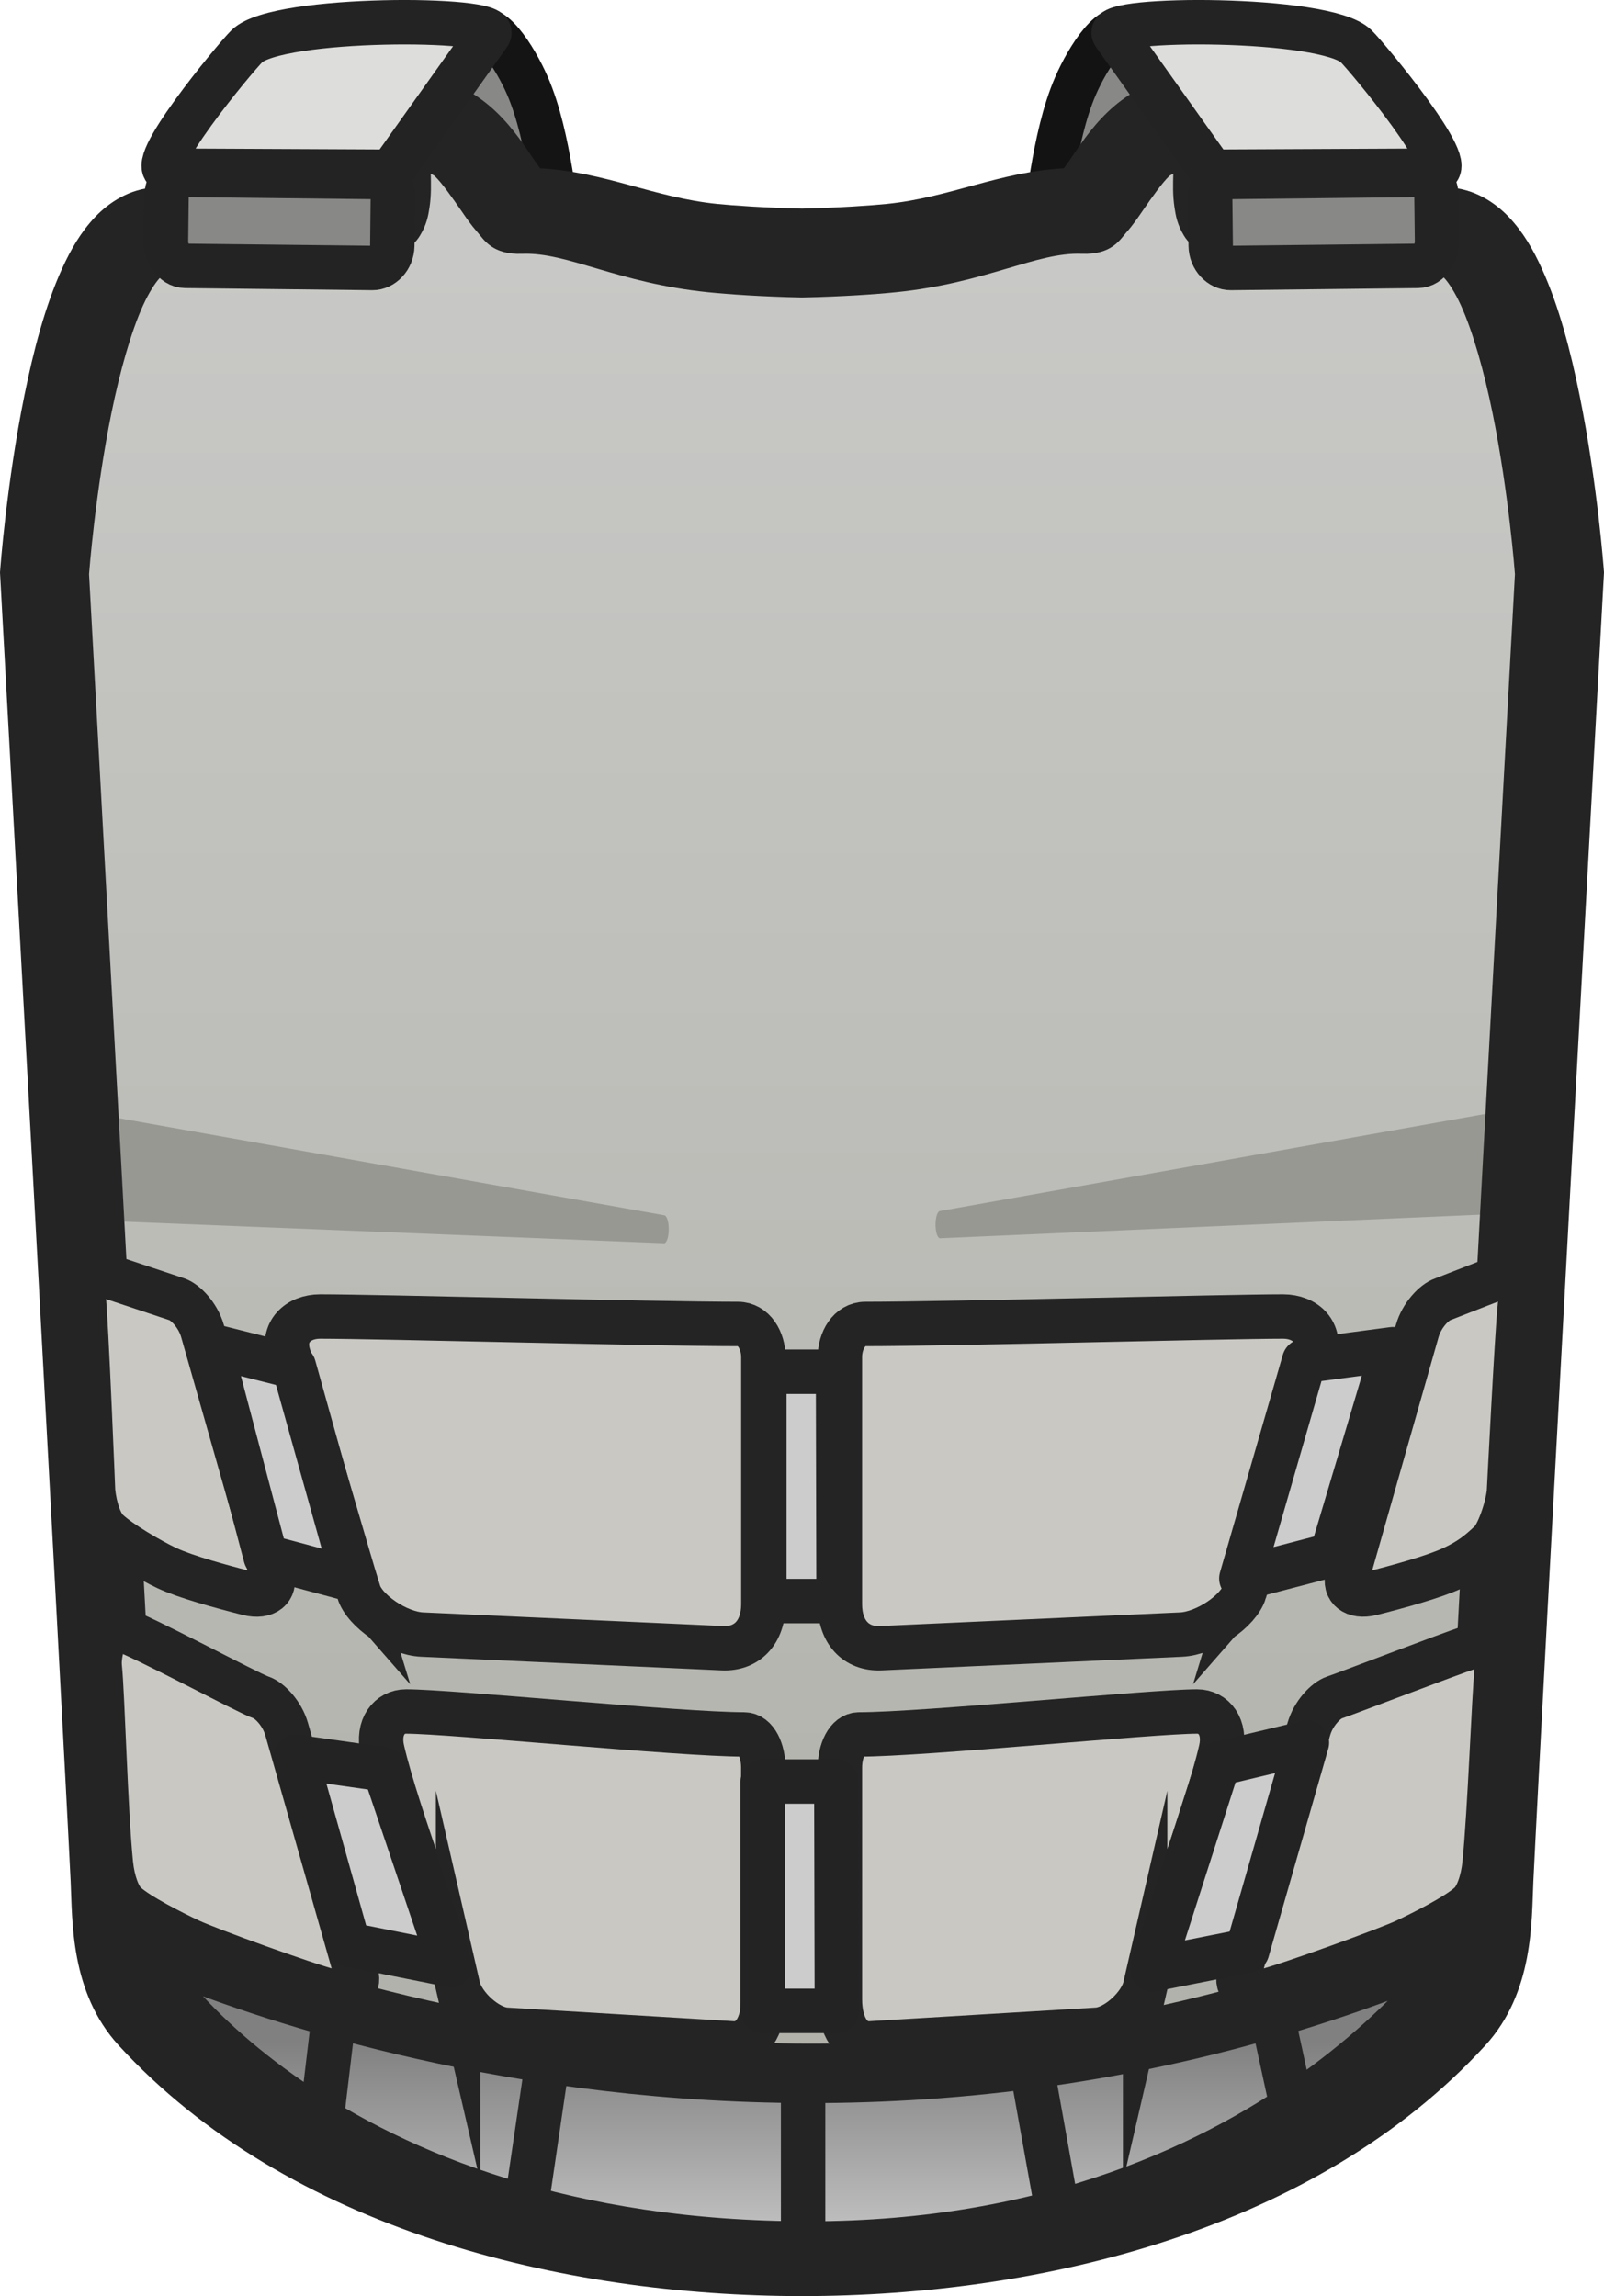 <?xml version="1.0" encoding="UTF-8" standalone="no"?>
<svg
   version="1.1"
   width="44.704"
   height="64"
   viewBox="0 0 44.704 64"
   id="svg49"
   xml:space="preserve"
   xmlns:xlink="http://www.w3.org/1999/xlink"
   xmlns="http://www.w3.org/2000/svg"
   xmlns:svg="http://www.w3.org/2000/svg"><defs
     id="defs7"><linearGradient
       id="linearGradient6"><stop
         style="stop-color:#c0c0c0;stop-opacity:1;"
         offset="0"
         id="stop6" /><stop
         style="stop-color:#808080;stop-opacity:1;"
         offset="1"
         id="stop7" /></linearGradient><linearGradient
       x1="238.336"
       y1="51.743"
       x2="238.336"
       y2="306.847"
       gradientUnits="userSpaceOnUse"
       id="color-1"
       gradientTransform="matrix(0.238,0,0,0.238,-24.616,-9.426)"><stop
         offset="0"
         stop-color="#c8c8c6"
         id="stop2" /><stop
         offset="1"
         stop-color="#afafa8"
         id="stop4" /></linearGradient><linearGradient
       xlink:href="#color-1"
       id="linearGradient5"
       x1="-43.291"
       y1="6.764"
       x2="-43.292"
       y2="63.461"
       gradientUnits="userSpaceOnUse"
       gradientTransform="matrix(0.982,0,0,0.983,64.884,0.408)" /><linearGradient
       xlink:href="#linearGradient6"
       id="linearGradient7"
       x1="31.938"
       y1="62.531"
       x2="31.938"
       y2="57.219"
       gradientUnits="userSpaceOnUse"
       gradientTransform="matrix(0.99,0,0,0.99,-9.338,0.255)" /></defs><g
     id="g14"
     transform="matrix(0.982,0,0,0.983,-9.042,1.551)"
     style="stroke-width:1.26;stroke-dasharray:none"><path
       d="m 23.121,4.555 c 0,0 2.149,0.94 2.023,0.552 C 24.948,4.504 24.822,2.339 24.178,0.856 23.84,0.078 23.071,-1.167 22.649,-0.591 L 20.841,1.876 Z"
       data-paper-data="{&quot;index&quot;:null}"
       fill="#888887"
       stroke="#4f4f4f"
       stroke-width="1.069"
       id="path14"
       style="mix-blend-mode:normal;fill-rule:nonzero;stroke:#141414;stroke-width:1.26;stroke-linecap:butt;stroke-linejoin:miter;stroke-miterlimit:10;stroke-dasharray:none;stroke-dashoffset:0;stroke-opacity:1" /><path
       d="m 40.79,4.555 c 0,0 -2.149,0.94 -2.023,0.552 0.196,-0.602 0.321,-2.767 0.966,-4.25 0.338,-0.778 1.107,-2.023 1.529,-1.447 l 1.808,2.467 z"
       data-paper-data="{&quot;index&quot;:null}"
       fill="#888887"
       stroke="#4f4f4f"
       stroke-width="1.069"
       id="path11"
       style="mix-blend-mode:normal;fill-rule:nonzero;stroke:#131313;stroke-width:1.26;stroke-linecap:butt;stroke-linejoin:miter;stroke-miterlimit:10;stroke-dasharray:none;stroke-dashoffset:0;stroke-opacity:1" /></g><path
     style="fill:url(#linearGradient5);stroke-width:0.99;stroke-miterlimit:10"
     d="m 11.107,3.226 c -0.708,0.041 0.047,2.791 -0.666,2.84 C 8.431,6.204 6.405,6.362 4.383,6.463 c -2.447,0.122 -3.143,9.505 -3.143,9.505 0,-1e-6 1.744,31.797 1.965,36.418 0.052,1.086 0.134,2.828 1.019,3.792 4.347,4.737 11.699,6.584 18.128,6.584 6.429,0 13.781,-1.847 18.128,-6.584 0.885,-0.964 0.967,-2.706 1.019,-3.792 0.221,-4.621 1.965,-36.418 1.965,-36.418 0,0 -0.696,-9.383 -3.143,-9.505 C 38.299,6.362 36.273,6.204 34.263,6.066 33.551,6.017 34.307,3.266 33.599,3.226 33.275,3.207 32.418,3.355 31.73,4.014 31.039,4.676 30.516,5.85 30.193,5.837 28.468,5.771 27.091,6.688 24.834,6.916 24.335,6.966 23.433,7.03 22.353,7.054 21.273,7.03 20.369,6.966 19.87,6.916 17.613,6.688 16.236,5.771 14.511,5.837 14.188,5.85 13.665,4.676 12.974,4.014 12.286,3.355 11.431,3.207 11.107,3.226 Z"
     id="path2" /><g
     id="g11-1"
     transform="matrix(-0.798,0,0,2.377,51.36,-35.746)"
     style="stroke-width:1.008"><path
       d="m 11.853,28.063 19.691,1.177 a 0.16,0.16 92.133 0 1 -0.012,0.319 L 12.043,29.273 Z"
       fill="#989893"
       stroke="none"
       stroke-width="0"
       id="path41-8"
       style="mix-blend-mode:normal;fill-rule:nonzero;stroke:none;stroke-width:1.512;stroke-linecap:square;stroke-linejoin:bevel;stroke-miterlimit:10;stroke-dasharray:none;stroke-dashoffset:0;stroke-opacity:1" /></g><g
     id="g11"
     transform="matrix(0.798,0,0,2.377,-6.66,-35.629)"
     style="stroke-width:1.008"><path
       d="m 11.853,28.063 19.691,1.177 a 0.164,0.164 92.098 0 1 -0.012,0.328 L 12.063,29.306 Z"
       fill="#989893"
       stroke="none"
       stroke-width="0"
       id="path41"
       style="mix-blend-mode:normal;fill-rule:nonzero;stroke:none;stroke-width:1.512;stroke-linecap:square;stroke-linejoin:bevel;stroke-miterlimit:10;stroke-dasharray:none;stroke-dashoffset:0;stroke-opacity:1" /></g><path
     style="fill:#242424;stroke-width:0.99;stroke-miterlimit:10;fill-opacity:1"
     d="m 11.037,1.99 c -0.494,0.028 -0.994,0.404 -1.188,0.72 -0.193,0.316 -0.236,0.565 -0.269,0.785 -0.067,0.441 -0.048,0.817 -0.043,1.166 0.002,0.102 -0.004,0.13 -0.004,0.222 -1.743,0.123 -3.487,0.256 -5.213,0.342 -0.698,0.035 -1.279,0.411 -1.675,0.83 -0.396,0.419 -0.673,0.903 -0.913,1.429 C 1.253,8.538 0.931,9.785 0.681,11.016 0.181,13.476 0.006,15.876 0.006,15.876 L 0,15.956 l 0.004,0.079 c 0,0 1.746,31.828 1.965,36.41 0.052,1.085 -0.019,3.087 1.342,4.571 4.708,5.132 12.375,6.985 19.041,6.985 6.666,0 14.332,-1.853 19.041,-6.985 1.361,-1.483 1.29,-3.485 1.342,-4.571 0.219,-4.582 1.965,-36.41 1.965,-36.41 l 0.004,-0.079 -0.006,-0.079 c 0,0 -0.175,-2.4 -0.675,-4.861 C 43.773,9.785 43.451,8.538 42.971,7.486 42.731,6.959 42.454,6.475 42.058,6.056 41.662,5.637 41.081,5.261 40.383,5.226 38.657,5.14 36.913,5.007 35.17,4.884 c -3.69e-4,-0.092 -0.005,-0.119 -0.004,-0.221 0.006,-0.349 0.026,-0.728 -0.041,-1.168 C 35.093,3.275 35.05,3.028 34.857,2.712 34.664,2.396 34.163,2.019 33.669,1.99 33.257,1.967 32.881,2.03 32.398,2.195 31.916,2.361 31.37,2.645 30.874,3.12 30.377,3.596 30.05,4.118 29.803,4.478 29.728,4.586 29.696,4.626 29.648,4.691 27.827,4.794 26.481,5.506 24.71,5.685 24.26,5.73 23.383,5.791 22.352,5.814 21.322,5.791 20.443,5.73 19.994,5.685 18.223,5.506 16.877,4.794 15.056,4.691 15.008,4.626 14.976,4.586 14.901,4.478 14.654,4.118 14.327,3.596 13.83,3.12 13.334,2.645 12.789,2.361 12.308,2.195 11.826,2.03 11.449,1.967 11.037,1.99 Z m 21.663,2.849 c -0.006,0.295 -0.02,0.593 0.035,0.954 0.034,0.221 0.075,0.469 0.267,0.783 0.192,0.314 0.684,0.69 1.176,0.723 2.002,0.138 4.037,0.298 6.081,0.4 -0.087,-0.004 -0.113,-0.061 -0.002,0.056 0.111,0.117 0.291,0.387 0.46,0.758 0.338,0.742 0.65,1.864 0.88,2.994 0.454,2.234 0.621,4.444 0.625,4.497 -0.01,0.185 -1.737,31.674 -1.959,36.321 -0.052,1.087 -0.286,2.568 -0.694,3.014 -3.985,4.343 -11.025,6.184 -17.217,6.184 -6.192,0 -13.232,-1.841 -17.217,-6.184 -0.409,-0.445 -0.642,-1.926 -0.694,-3.014 -0.222,-4.647 -1.949,-36.137 -1.959,-36.321 0.004,-0.054 0.171,-2.263 0.625,-4.497 0.23,-1.131 0.542,-2.253 0.88,-2.994 0.169,-0.371 0.35,-0.641 0.46,-0.758 0.111,-0.117 0.085,-0.06 -0.002,-0.056 2.045,-0.102 4.079,-0.263 6.081,-0.4 0.492,-0.034 0.982,-0.409 1.174,-0.723 0.192,-0.314 0.235,-0.562 0.269,-0.783 0.055,-0.359 0.042,-0.657 0.037,-0.952 0.037,0.029 0.077,0.034 0.112,0.068 0.194,0.186 0.475,0.582 0.743,0.971 0.134,0.195 0.262,0.385 0.445,0.592 0.183,0.207 0.411,0.634 1.253,0.602 1.263,-0.048 2.649,0.817 5.186,1.073 0.543,0.055 1.466,0.121 2.58,0.145 h 0.027 0.029 c 1.114,-0.025 2.035,-0.09 2.578,-0.145 2.537,-0.256 3.923,-1.122 5.186,-1.073 0.842,0.032 1.07,-0.395 1.253,-0.602 0.183,-0.207 0.311,-0.397 0.445,-0.592 0.268,-0.389 0.548,-0.785 0.743,-0.971 0.036,-0.034 0.077,-0.04 0.114,-0.07 z"
     id="path6" /><g
     id="g15"
     transform="matrix(0.982,0,0,0.983,-9.037,1.551)"
     style="stroke-width:1.512;stroke-dasharray:none"><g
       id="g12"
       style="stroke-width:1.512;stroke-dasharray:none"><path
         d="M 43.6,3.291 40.82,-0.613 c -0.341,-0.478 5.997,-0.512 6.871,0.344 0.332,0.325 2.989,3.527 2.224,3.531 z"
         data-paper-data="{&quot;index&quot;:null}"
         fill="#dddddb"
         stroke="#4f4f4f"
         stroke-width="1.069"
         id="path15"
         style="mix-blend-mode:normal;fill-rule:nonzero;stroke:#232323;stroke-width:1.26;stroke-linecap:butt;stroke-linejoin:miter;stroke-miterlimit:10;stroke-dasharray:none;stroke-dashoffset:0;stroke-opacity:1" /><path
         d="m 49.44,5.961 c -1.318,0.015 -4.58,0.052 -5.311,0.06 -0.284,0.003 -0.56,-0.272 -0.565,-0.631 -0.006,-0.51 -0.013,-1.181 -0.016,-1.448 -0.003,-0.222 0.304,-0.498 0.616,-0.502 0.753,-0.009 3.934,-0.045 5.239,-0.059 0.348,-0.004 0.565,0.268 0.569,0.616 0.005,0.447 0.012,1.016 0.015,1.282 0.003,0.282 -0.204,0.678 -0.547,0.682 z"
         data-paper-data="{&quot;index&quot;:null}"
         fill="#bbbbb9"
         stroke="#4f4f4f"
         stroke-width="1.069"
         id="path21"
         style="mix-blend-mode:normal;fill:#888887;fill-opacity:1;fill-rule:nonzero;stroke:#232323;stroke-width:1.26;stroke-linecap:butt;stroke-linejoin:miter;stroke-miterlimit:10;stroke-dasharray:none;stroke-dashoffset:0;stroke-opacity:1" /></g><g
       id="g13"
       transform="matrix(-1,0,0,1,63.901,0)"
       style="stroke-width:1.512;stroke-dasharray:none"><path
         d="M 43.6,3.291 40.82,-0.613 c -0.341,-0.478 5.997,-0.512 6.871,0.344 0.332,0.325 2.989,3.527 2.224,3.531 z"
         data-paper-data="{&quot;index&quot;:null}"
         fill="#dddddb"
         stroke="#4f4f4f"
         stroke-width="1.069"
         id="path12"
         style="mix-blend-mode:normal;fill-rule:nonzero;stroke:#232323;stroke-width:1.26;stroke-linecap:butt;stroke-linejoin:miter;stroke-miterlimit:10;stroke-dasharray:none;stroke-dashoffset:0;stroke-opacity:1" /><path
         d="m 49.44,5.961 c -1.318,0.015 -4.58,0.052 -5.311,0.06 -0.284,0.003 -0.56,-0.272 -0.565,-0.631 -0.006,-0.51 -0.013,-1.181 -0.016,-1.448 -0.003,-0.222 0.304,-0.498 0.616,-0.502 0.753,-0.009 3.934,-0.045 5.239,-0.059 0.348,-0.004 0.565,0.268 0.569,0.616 0.005,0.447 0.012,1.016 0.015,1.282 0.003,0.282 -0.204,0.678 -0.547,0.682 z"
         data-paper-data="{&quot;index&quot;:null}"
         fill="#bbbbb9"
         stroke="#4f4f4f"
         stroke-width="1.069"
         id="path13"
         style="mix-blend-mode:normal;fill:#888887;fill-opacity:1;fill-rule:nonzero;stroke:#232323;stroke-width:1.26;stroke-linecap:butt;stroke-linejoin:miter;stroke-miterlimit:10;stroke-dasharray:none;stroke-dashoffset:0;stroke-opacity:1" /></g></g><g
     id="g51"
     transform="matrix(0.99,0,0,0.99,-9.197,1.612)"
     style="stroke-width:1.25;stroke-dasharray:none;stroke:#242424;stroke-opacity:1"><g
       id="g49"
       style="stroke-width:1.25;stroke-dasharray:none;stroke:#242424;stroke-opacity:1"><path
         d="m 19.386,43.185 c -0.317,-1.035 -1.412,-4.829 -1.971,-6.656 -0.202,-0.659 0.267,-1.09 0.886,-1.09 1.667,0 9.362,0.21 11.762,0.21 0.453,0 0.717,0.467 0.717,0.932 0,1.005 0,4.9 0,6.958 0,0.776 -0.447,1.271 -1.152,1.239 -2.242,-0.102 -7.092,-0.322 -8.452,-0.384 -0.693,-0.031 -1.623,-0.661 -1.791,-1.21 z"
         fill="#c9c8c3"
         stroke="#4f4f4f"
         stroke-width="1.069"
         id="path23"
         style="mix-blend-mode:normal;fill-rule:nonzero;stroke:#242424;stroke-width:1.25;stroke-linecap:butt;stroke-linejoin:miter;stroke-miterlimit:10;stroke-dasharray:none;stroke-dashoffset:0;stroke-opacity:1" /><path
         d="m 11.638,34.838 c -0.039,-0.388 0.171,-0.705 0.523,-0.587 0.682,0.227 1.746,0.582 2.109,0.703 0.24,0.08 0.594,0.447 0.721,0.892 0.487,1.711 1.692,5.948 1.96,6.89 0.103,0.363 -0.173,0.626 -0.677,0.499 -0.744,-0.188 -1.769,-0.469 -2.288,-0.714 -0.465,-0.219 -1.322,-0.719 -1.672,-1.051 -0.197,-0.186 -0.355,-0.63 -0.404,-1.115 0,0 -0.186,-4.687 -0.27,-5.517 z"
         fill="#c9c8c3"
         stroke="#4f4f4f"
         stroke-width="1.069"
         id="path31"
         style="mix-blend-mode:normal;fill-rule:nonzero;stroke:#242424;stroke-width:1.25;stroke-linecap:butt;stroke-linejoin:miter;stroke-miterlimit:10;stroke-dasharray:none;stroke-dashoffset:0;stroke-opacity:1" /></g><g
       id="g50"
       transform="matrix(-1,0,0,1,63.715,0)"
       style="stroke-width:1.25;stroke-dasharray:none;stroke:#242424;stroke-opacity:1"><path
         d="m 19.386,43.185 c -0.317,-1.035 -1.412,-4.829 -1.971,-6.656 -0.202,-0.659 0.267,-1.09 0.886,-1.09 1.667,0 9.362,0.21 11.762,0.21 0.453,0 0.717,0.467 0.717,0.932 0,1.005 0,4.9 0,6.958 0,0.776 -0.447,1.271 -1.152,1.239 -2.242,-0.102 -7.092,-0.322 -8.452,-0.384 -0.693,-0.031 -1.623,-0.661 -1.791,-1.21 z"
         fill="#c9c8c3"
         stroke="#4f4f4f"
         stroke-width="1.069"
         id="path49"
         style="mix-blend-mode:normal;fill-rule:nonzero;stroke:#242424;stroke-width:1.25;stroke-linecap:butt;stroke-linejoin:miter;stroke-miterlimit:10;stroke-dasharray:none;stroke-dashoffset:0;stroke-opacity:1" /><path
         d="m 11.638,35.134 c -0.039,-0.388 -0.208,-1.107 0.138,-0.972 l 2.03,0.791 c 0.24,0.08 0.594,0.447 0.721,0.892 l 1.96,6.89 c 0.103,0.363 -0.173,0.626 -0.677,0.499 -0.744,-0.188 -1.769,-0.469 -2.288,-0.714 -0.465,-0.219 -0.712,-0.41 -1.062,-0.741 -0.197,-0.186 -0.466,-0.917 -0.515,-1.402 0,0 -0.223,-4.412 -0.307,-5.243 z"
         fill="#c9c8c3"
         stroke="#4f4f4f"
         stroke-width="1.069"
         id="path50"
         style="mix-blend-mode:normal;fill-rule:nonzero;stroke:#242424;stroke-width:1.25;stroke-linecap:butt;stroke-linejoin:miter;stroke-miterlimit:10;stroke-dasharray:none;stroke-dashoffset:0;stroke-opacity:1" /></g></g><path
     style="fill:url(#linearGradient7);stroke:#242424;stroke-width:1.658;stroke-linecap:round;stroke-linejoin:round;stroke-miterlimit:29;stroke-dasharray:none;stroke-opacity:1"
     d="m 3.367,53.798 c 0,0 18.017,9.016 38.047,-0.044 0,0 -5.323,8.991 -18.877,8.991 -13.555,0 -18.861,-7.785 -19.169,-8.947 z"
     id="path5" /><g
     id="g73"
     transform="matrix(0.99,0,0,0.99,-9.341,1.437)"
     style="stroke-width:1.25;stroke-dasharray:none;stroke:#242424;stroke-opacity:1"><g
       id="g71"
       style="stroke-width:1.25;stroke-dasharray:none;stroke:#242424;stroke-opacity:1"><path
         d="m 22.331,54.486 c -0.239,-1.035 -1.71,-4.833 -2.131,-6.66 -0.152,-0.659 0.201,-1.09 0.668,-1.09 1.257,0 7.704,0.646 9.514,0.646 0.341,0 0.541,0.467 0.541,0.932 0,1.005 0,4.469 0,6.527 0,0.776 -0.337,1.271 -0.868,1.239 C 28.364,55.978 24.707,55.758 23.681,55.696 23.159,55.665 22.457,55.035 22.331,54.486 Z"
         data-paper-data="{&quot;index&quot;:null}"
         fill="#c9c8c3"
         stroke="#4f4f4f"
         stroke-width="1.069"
         id="path29"
         style="mix-blend-mode:normal;fill-rule:nonzero;stroke:#242424;stroke-width:1.25;stroke-linecap:butt;stroke-linejoin:miter;stroke-miterlimit:10;stroke-dasharray:none;stroke-dashoffset:0;stroke-opacity:1" /><path
         d="m 12.558,51.026 c -0.152,-1.504 -0.231,-4.718 -0.314,-5.549 -0.039,-0.388 0.171,-1.205 0.523,-1.087 0.682,0.227 3.655,1.831 4.017,1.951 0.24,0.08 0.594,0.447 0.721,0.892 0.487,1.711 1.692,5.948 1.96,6.89 0.103,0.363 -0.173,0.626 -0.677,0.499 -0.744,-0.188 -3.49,-1.187 -4.01,-1.431 -0.465,-0.219 -1.466,-0.719 -1.816,-1.051 -0.197,-0.186 -0.355,-0.63 -0.404,-1.115 z"
         fill="#c9c8c3"
         stroke="#4f4f4f"
         stroke-width="1.069"
         id="path35"
         style="mix-blend-mode:normal;fill-rule:nonzero;stroke:#242424;stroke-width:1.25;stroke-linecap:butt;stroke-linejoin:miter;stroke-miterlimit:10;stroke-dasharray:none;stroke-dashoffset:0;stroke-opacity:1" /></g><g
       id="g72"
       transform="matrix(-1,0,0,1,64.004,0)"
       style="stroke-width:1.25;stroke-dasharray:none;stroke:#242424;stroke-opacity:1"><path
         d="m 22.331,54.486 c -0.239,-1.035 -1.71,-4.833 -2.131,-6.66 -0.152,-0.659 0.201,-1.09 0.668,-1.09 1.257,0 7.704,0.646 9.514,0.646 0.341,0 0.541,0.467 0.541,0.932 0,1.005 0,4.469 0,6.527 0,0.776 -0.337,1.271 -0.868,1.239 C 28.364,55.978 24.707,55.758 23.681,55.696 23.159,55.665 22.457,55.035 22.331,54.486 Z"
         data-paper-data="{&quot;index&quot;:null}"
         fill="#c9c8c3"
         stroke="#4f4f4f"
         stroke-width="1.069"
         id="path71"
         style="mix-blend-mode:normal;fill-rule:nonzero;stroke:#242424;stroke-width:1.25;stroke-linecap:butt;stroke-linejoin:miter;stroke-miterlimit:10;stroke-dasharray:none;stroke-dashoffset:0;stroke-opacity:1" /><path
         d="m 12.776,51.026 c -0.152,-1.504 -0.262,-4.687 -0.346,-5.517 -0.039,-0.388 0.39,-0.705 0.742,-0.587 0.682,0.227 3.468,1.299 3.83,1.42 0.24,0.08 0.594,0.447 0.721,0.892 0.487,1.711 1.692,5.948 1.96,6.89 0.103,0.363 -0.173,0.626 -0.677,0.499 -0.744,-0.188 -3.49,-1.187 -4.01,-1.431 -0.465,-0.219 -1.466,-0.719 -1.816,-1.051 -0.197,-0.186 -0.355,-0.63 -0.404,-1.115 z"
         fill="#c9c8c3"
         stroke="#4f4f4f"
         stroke-width="1.069"
         id="path72"
         style="mix-blend-mode:normal;fill-rule:nonzero;stroke:#242424;stroke-width:1.25;stroke-linecap:butt;stroke-linejoin:miter;stroke-miterlimit:10;stroke-dasharray:none;stroke-dashoffset:0;stroke-opacity:1" /></g></g><path
     style="fill:#cccccc;stroke:#242424;stroke-width:1.238;stroke-linecap:round;stroke-linejoin:round;stroke-miterlimit:29;stroke-dasharray:none;stroke-opacity:1"
     d="m 5.849,37.501 2.342,0.591 1.663,5.952 -2.451,-0.657 z"
     id="path3" /><path
     style="fill:#cccccc;stroke:#232323;stroke-width:1.238;stroke-linecap:round;stroke-linejoin:round;stroke-miterlimit:29;stroke-dasharray:none;stroke-opacity:1"
     d="m 8.245,48.971 2.473,0.35 1.838,5.449 -2.845,-0.569 z"
     id="path3-3" /><path
     style="fill:#cccccc;stroke:#242424;stroke-width:1.238;stroke-linecap:round;stroke-linejoin:round;stroke-miterlimit:29;stroke-dasharray:none;stroke-opacity:1"
     d="m 38.821,37.607 -2.473,0.328 -1.751,6.062 2.517,-0.657 z"
     id="path3-9" /><path
     style="fill:#cccccc;stroke:#232323;stroke-width:1.238;stroke-linecap:round;stroke-linejoin:round;stroke-miterlimit:29;stroke-dasharray:none;stroke-opacity:1"
     d="m 36.424,48.574 -2.473,0.591 -1.838,5.733 2.648,-0.525 z"
     id="path3-3-3" /><path
     style="fill:#cccccc;stroke:#242424;stroke-width:1.238;stroke-linecap:round;stroke-linejoin:round;stroke-miterlimit:29;stroke-dasharray:none;stroke-opacity:1"
     d="m 21.303,38.235 h 2.053 l 0.015,6.393 h -2.068 z"
     id="path4" /><path
     style="fill:#cccccc;stroke:#232323;stroke-width:1.238;stroke-linecap:round;stroke-linejoin:round;stroke-miterlimit:29;stroke-dasharray:none;stroke-opacity:1"
     d="m 21.256,49.658 h 2.053 l 0.015,6.393 H 21.256 Z"
     id="path4-0" /><path
     style="fill:#a6a6a6;fill-opacity:1;stroke:#242424;stroke-width:1.238;stroke-linecap:round;stroke-linejoin:round;stroke-miterlimit:29;stroke-dasharray:none;stroke-opacity:1"
     d="m 9.323,56.046 -0.402,3.373"
     id="path7" /><path
     style="fill:#a6a6a6;fill-opacity:1;stroke:#242424;stroke-width:1.238;stroke-linecap:round;stroke-linejoin:round;stroke-miterlimit:29;stroke-dasharray:none;stroke-opacity:1"
     d="m 15.234,57.625 -0.65,4.426"
     id="path8" /><path
     style="fill:#a6a6a6;fill-opacity:1;stroke:#242424;stroke-width:1.238;stroke-linecap:round;stroke-linejoin:round;stroke-miterlimit:29;stroke-dasharray:none;stroke-opacity:1"
     d="m 28.758,57.656 0.805,4.487"
     id="path9" /><path
     style="fill:#a6a6a6;fill-opacity:1;stroke:#242424;stroke-width:1.238;stroke-linecap:round;stroke-linejoin:round;stroke-miterlimit:29;stroke-dasharray:none;stroke-opacity:1"
     d="m 35.381,55.83 0.712,3.28"
     id="path10" /><path
     style="fill:#a6a6a6;fill-opacity:1;stroke:#242424;stroke-width:1.238;stroke-linecap:round;stroke-linejoin:round;stroke-miterlimit:29;stroke-dasharray:none;stroke-opacity:1"
     d="m 22.383,57.81 v 4.89"
     id="path16" /></svg>

